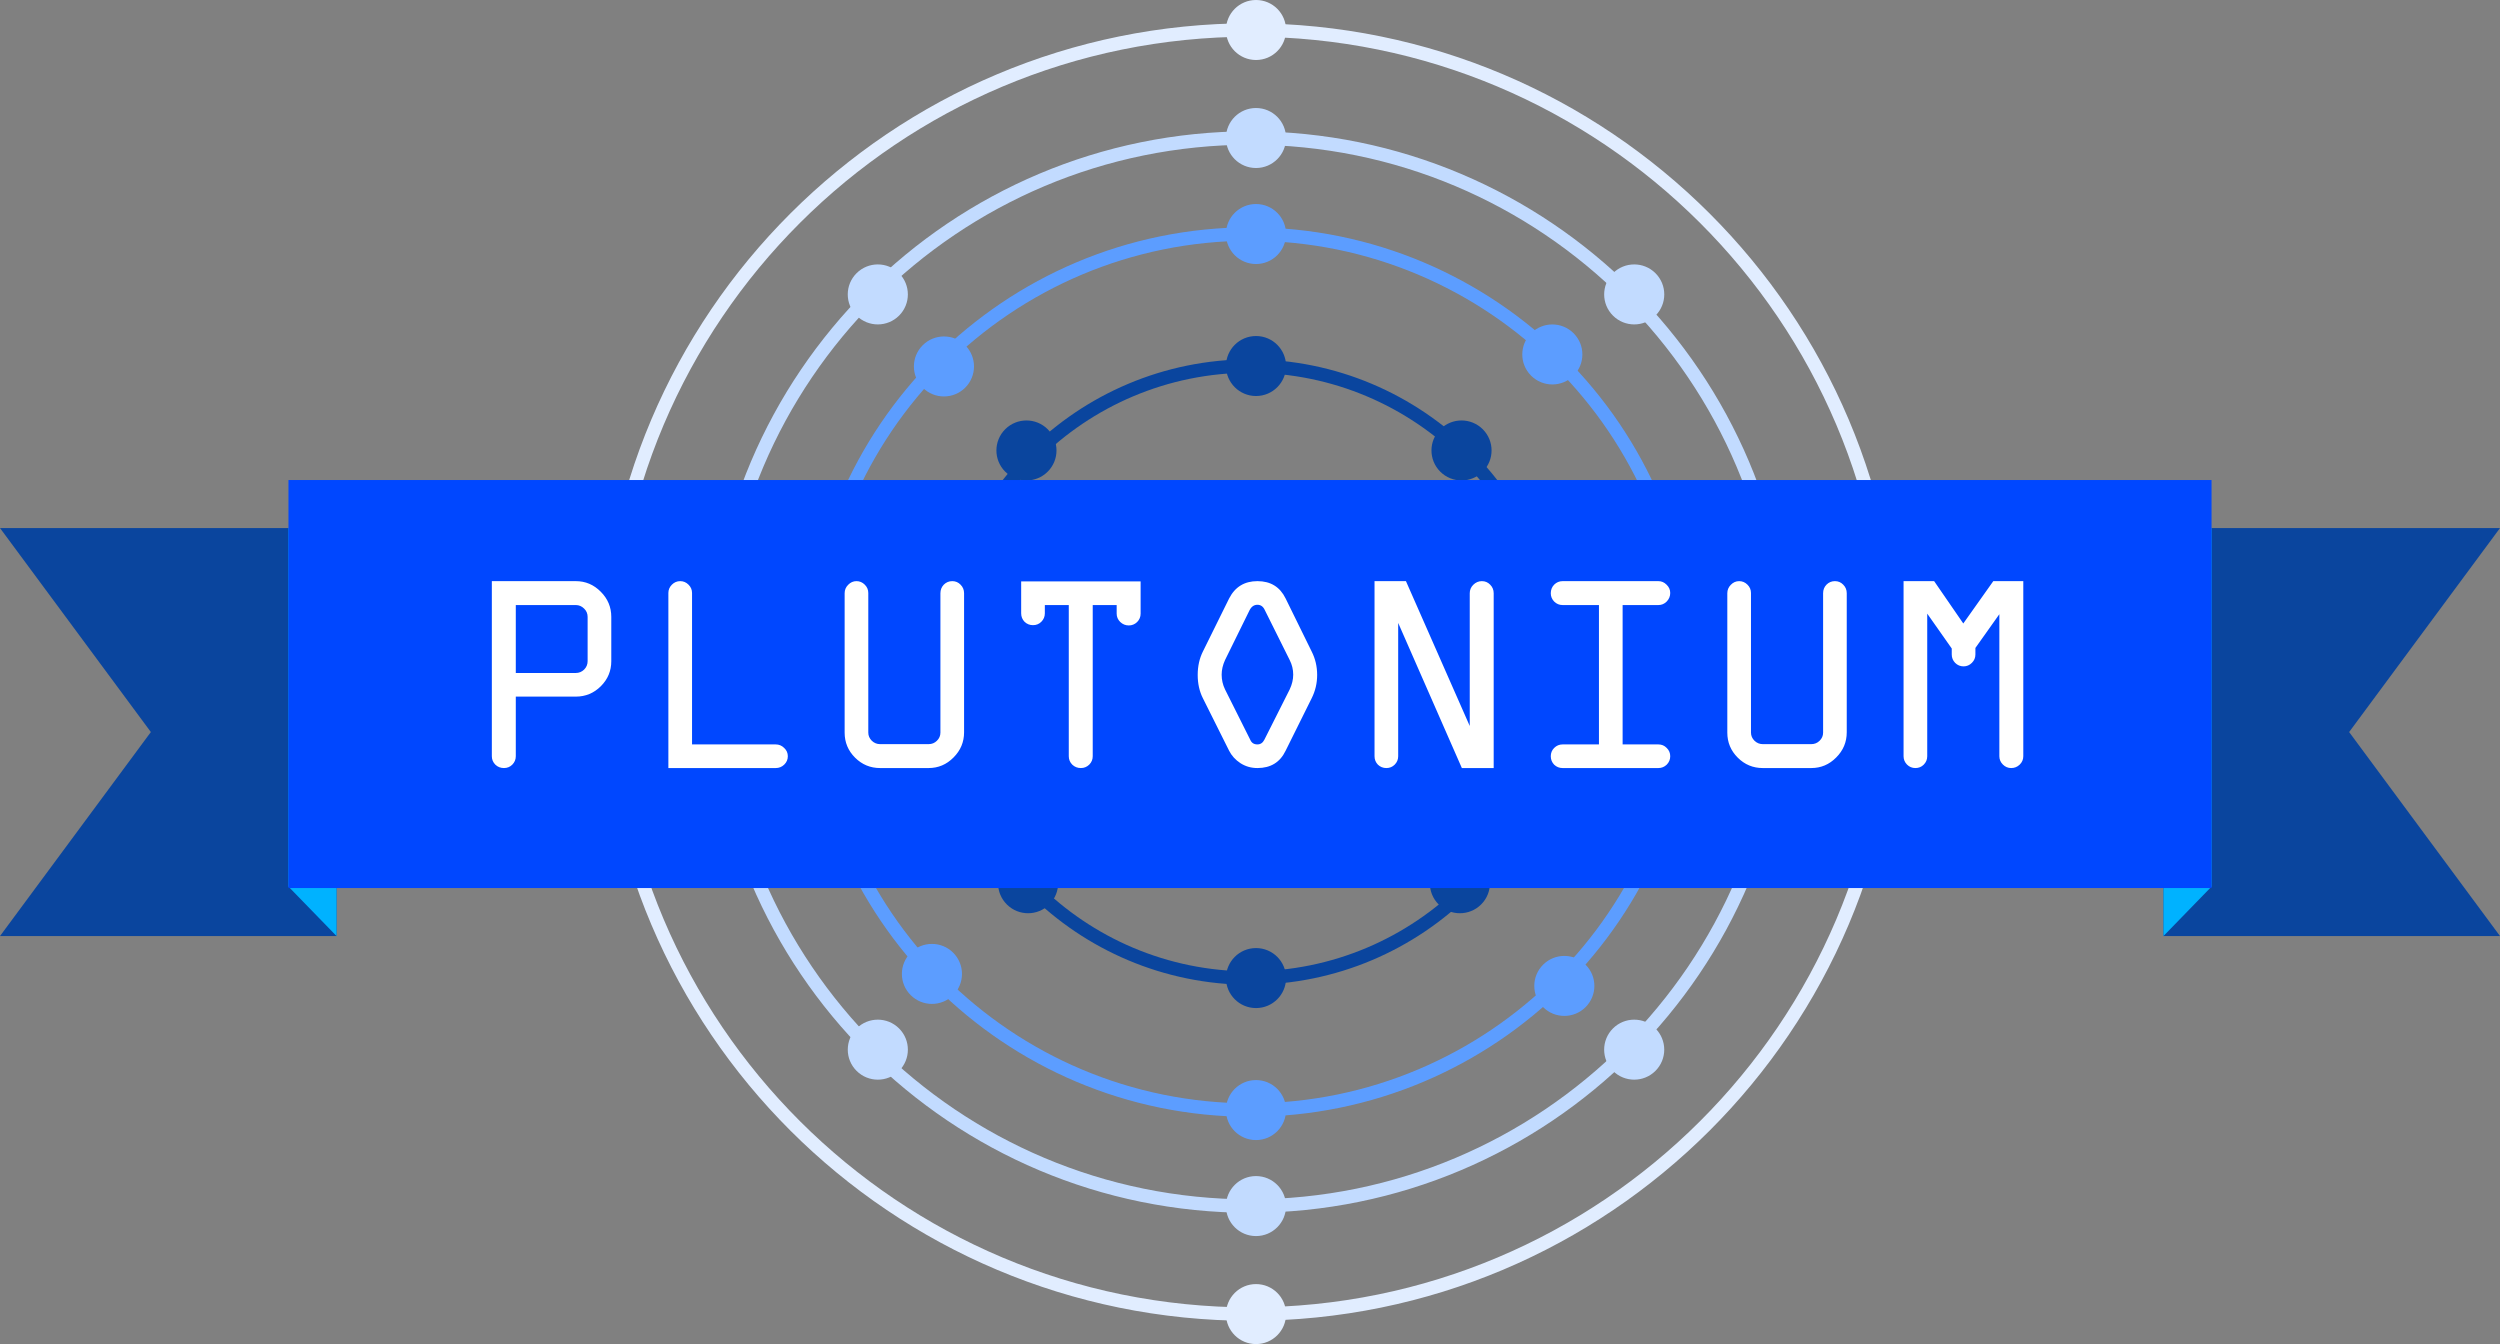 
<svg width="186" height="100" viewBox="0 0 186 100" fill="none" xmlns="http://www.w3.org/2000/svg">
<rect x="0" y="0" width="186" height="100" fill="#808080" stroke="none"/>
<g clip-path="url(#clip0)">
<path d="M93.448 29.464C94.683 29.464 95.683 28.465 95.683 27.232C95.683 25.999 94.683 25 93.448 25C92.213 25 91.212 25.999 91.212 27.232C91.212 28.465 92.213 29.464 93.448 29.464Z" fill="#0A459E"/>
<path d="M93.448 75C94.683 75 95.683 74.001 95.683 72.768C95.683 71.535 94.683 70.536 93.448 70.536C92.213 70.536 91.212 71.535 91.212 72.768C91.212 74.001 92.213 75 93.448 75Z" fill="#0A459E"/>
<path d="M107.156 35.092C108.029 35.964 109.445 35.964 110.318 35.092C111.191 34.221 111.191 32.807 110.318 31.936C109.445 31.064 108.029 31.064 107.156 31.936C106.283 32.807 106.283 34.221 107.156 35.092Z" fill="#0A459E"/>
<path d="M74.908 67.291C75.781 68.163 77.197 68.163 78.07 67.291C78.943 66.419 78.943 65.006 78.07 64.134C77.197 63.262 75.781 63.262 74.908 64.134C74.035 65.006 74.035 66.419 74.908 67.291Z" fill="#0A459E"/>
<path d="M113.567 49.554C113.567 50.786 114.567 51.786 115.802 51.786C117.037 51.786 118.038 50.786 118.038 49.554C118.038 48.321 117.037 47.321 115.802 47.321C114.567 47.321 113.567 48.321 113.567 49.554Z" fill="#0A459E"/>
<path d="M67.96 49.554C67.96 50.786 68.961 51.786 70.196 51.786C71.431 51.786 72.431 50.786 72.431 49.554C72.431 48.321 71.431 47.321 70.196 47.321C68.961 47.321 67.96 48.321 67.96 49.554Z" fill="#0A459E"/>
<path d="M107.035 64.134C106.162 65.006 106.162 66.419 107.035 67.291C107.908 68.163 109.324 68.163 110.197 67.291C111.07 66.419 111.07 65.006 110.197 64.134C109.324 63.263 107.908 63.263 107.035 64.134Z" fill="#0A459E"/>
<path d="M74.787 31.936C73.915 32.807 73.915 34.221 74.787 35.092C75.661 35.964 77.076 35.964 77.949 35.092C78.822 34.221 78.822 32.807 77.949 31.936C77.076 31.064 75.661 31.064 74.787 31.936Z" fill="#0A459E"/>
<path d="M93 72.768C105.593 72.768 115.803 62.574 115.803 50C115.803 37.426 105.593 27.232 93 27.232C80.406 27.232 70.197 37.426 70.197 50C70.197 62.574 80.406 72.768 93 72.768Z" stroke="#0A459E"/>
<path d="M92.999 82.589C111.025 82.589 125.638 67.999 125.638 50C125.638 32.001 111.025 17.411 92.999 17.411C74.973 17.411 60.36 32.001 60.36 50C60.36 67.999 74.973 82.589 92.999 82.589Z" stroke="#5C9DFF"/>
<path d="M93.446 80.357C92.211 80.357 91.21 81.356 91.21 82.589C91.21 83.822 92.211 84.821 93.446 84.821C94.681 84.821 95.681 83.822 95.681 82.589C95.681 81.356 94.681 80.357 93.446 80.357Z" fill="#5C9DFF"/>
<path d="M93.446 15.179C92.211 15.179 91.21 16.178 91.21 17.411C91.21 18.643 92.211 19.643 93.446 19.643C94.681 19.643 95.681 18.643 95.681 17.411C95.681 16.178 94.681 15.179 93.446 15.179Z" fill="#5C9DFF"/>
<path d="M70.916 70.881C70.043 70.009 68.628 70.009 67.755 70.881C66.882 71.753 66.882 73.166 67.755 74.038C68.628 74.909 70.043 74.909 70.916 74.038C71.79 73.166 71.79 71.753 70.916 70.881Z" fill="#5C9DFF"/>
<path d="M117.074 24.793C116.201 23.921 114.786 23.921 113.913 24.793C113.04 25.664 113.04 27.078 113.913 27.949C114.786 28.821 116.201 28.821 117.074 27.949C117.947 27.078 117.947 25.664 117.074 24.793Z" fill="#5C9DFF"/>
<path d="M71.811 28.842C72.684 27.971 72.684 26.557 71.811 25.686C70.938 24.814 69.522 24.814 68.649 25.686C67.776 26.557 67.776 27.971 68.649 28.842C69.522 29.714 70.938 29.714 71.811 28.842Z" fill="#5C9DFF"/>
<path d="M117.967 74.93C118.84 74.059 118.84 72.645 117.967 71.774C117.094 70.902 115.679 70.902 114.806 71.774C113.933 72.645 113.933 74.059 114.806 74.93C115.679 75.802 117.094 75.802 117.967 74.93Z" fill="#5C9DFF"/>
<path d="M62.596 49.554C62.596 48.321 61.595 47.321 60.361 47.321C59.126 47.321 58.125 48.321 58.125 49.554C58.125 50.786 59.126 51.786 60.361 51.786C61.595 51.786 62.596 50.786 62.596 49.554Z" fill="#5C9DFF"/>
<path d="M127.874 49.554C127.874 48.321 126.874 47.321 125.639 47.321C124.404 47.321 123.403 48.321 123.403 49.554C123.403 50.786 124.404 51.786 125.639 51.786C126.874 51.786 127.874 50.786 127.874 49.554Z" fill="#5C9DFF"/>
<path d="M93 89.732C114.977 89.732 132.793 71.944 132.793 50C132.793 28.057 114.977 10.268 93 10.268C71.022 10.268 53.206 28.057 53.206 50C53.206 71.944 71.022 89.732 93 89.732Z" stroke="#C2DBFF"/>
<path d="M93.446 87.5C92.211 87.5 91.21 88.499 91.21 89.732C91.21 90.965 92.211 91.964 93.446 91.964C94.681 91.964 95.681 90.965 95.681 89.732C95.681 88.499 94.681 87.5 93.446 87.5Z" fill="#C2DBFF"/>
<path d="M93.446 8.036C92.211 8.036 91.21 9.035 91.21 10.268C91.21 11.501 92.211 12.5 93.446 12.5C94.681 12.5 95.681 11.501 95.681 10.268C95.681 9.035 94.681 8.036 93.446 8.036Z" fill="#C2DBFF"/>
<path d="M55.89 50C55.89 48.767 54.889 47.768 53.654 47.768C52.42 47.768 51.419 48.767 51.419 50C51.419 51.233 52.42 52.232 53.654 52.232C54.889 52.232 55.89 51.233 55.89 50Z" fill="#C2DBFF"/>
<path d="M135.477 50C135.477 48.767 134.476 47.768 133.242 47.768C132.007 47.768 131.006 48.767 131.006 50C131.006 51.233 132.007 52.232 133.242 52.232C134.476 52.232 135.477 51.233 135.477 50Z" fill="#C2DBFF"/>
<path d="M66.89 23.483C67.763 22.612 67.763 21.198 66.89 20.327C66.017 19.455 64.601 19.455 63.728 20.327C62.855 21.198 62.855 22.612 63.728 23.483C64.601 24.355 66.017 24.355 66.89 23.483Z" fill="#C2DBFF"/>
<path d="M123.165 79.673C124.038 78.802 124.038 77.388 123.165 76.516C122.292 75.645 120.877 75.645 120.004 76.516C119.131 77.388 119.131 78.802 120.004 79.673C120.877 80.545 122.292 80.545 123.165 79.673Z" fill="#C2DBFF"/>
<path d="M120.005 23.483C120.878 24.355 122.294 24.355 123.167 23.483C124.04 22.612 124.04 21.198 123.167 20.327C122.294 19.455 120.878 19.455 120.005 20.327C119.132 21.198 119.132 22.612 120.005 23.483Z" fill="#C2DBFF"/>
<path d="M63.729 79.673C64.602 80.545 66.018 80.545 66.891 79.673C67.764 78.802 67.764 77.388 66.891 76.516C66.018 75.645 64.602 75.645 63.729 76.516C62.856 77.388 62.856 78.802 63.729 79.673Z" fill="#C2DBFF"/>
<path d="M93.001 97.768C119.423 97.768 140.842 76.381 140.842 50C140.842 23.619 119.423 2.232 93.001 2.232C66.579 2.232 45.159 23.619 45.159 50C45.159 76.381 66.579 97.768 93.001 97.768Z" stroke="#E1EDFF"/>
<path d="M93.448 4.464C94.683 4.464 95.683 3.465 95.683 2.232C95.683 0.999 94.683 0 93.448 0C92.213 0 91.212 0.999 91.212 2.232C91.212 3.465 92.213 4.464 93.448 4.464Z" fill="#E1EDFF"/>
<path d="M93.448 100C94.683 100 95.683 99.001 95.683 97.768C95.683 96.535 94.683 95.536 93.448 95.536C92.213 95.536 91.212 96.535 91.212 97.768C91.212 99.001 92.213 100 93.448 100Z" fill="#E1EDFF"/>
<path d="M25.038 69.643H0L11.224 54.464L0 39.286H25.038V69.643Z" fill="#0A459E"/>
<path d="M21.462 65.963L25.039 69.643V39.286H21.462V65.963Z" fill="#00B2FF"/>
<path d="M160.962 39.286H186.001L174.776 54.464L186.001 69.643H160.962V39.286Z" fill="#0A459E"/>
<path d="M164.539 65.963L160.962 69.643V39.286H164.539V65.963Z" fill="#00B2FF"/>
<path d="M164.539 35.714H21.462V66.071H164.539V35.714Z" fill="#0047FF"/>
<path d="M36.593 56.264V43.237H42.839C43.559 43.237 44.177 43.499 44.694 44.022C45.218 44.545 45.48 45.169 45.48 45.895V49.191C45.48 49.916 45.221 50.537 44.704 51.053C44.187 51.569 43.566 51.828 42.839 51.828H38.375V56.264C38.375 56.508 38.287 56.717 38.113 56.892C37.945 57.059 37.739 57.143 37.494 57.143C37.243 57.143 37.03 57.059 36.855 56.892C36.681 56.717 36.593 56.508 36.593 56.264ZM38.375 50.07H42.839C43.076 50.07 43.282 49.986 43.457 49.819C43.632 49.644 43.719 49.435 43.719 49.191V45.895C43.719 45.651 43.632 45.445 43.457 45.278C43.282 45.103 43.076 45.016 42.839 45.016H38.375V50.07ZM49.727 57.143V44.116C49.727 43.879 49.815 43.673 49.989 43.499C50.164 43.324 50.37 43.237 50.608 43.237C50.845 43.237 51.051 43.324 51.226 43.499C51.401 43.673 51.488 43.879 51.488 44.116V55.385H57.713C57.957 55.385 58.167 55.472 58.342 55.647C58.523 55.814 58.614 56.02 58.614 56.264C58.614 56.508 58.523 56.717 58.342 56.892C58.167 57.059 57.957 57.143 57.713 57.143H49.727ZM62.841 54.506V44.137C62.841 43.893 62.928 43.684 63.103 43.509C63.278 43.328 63.484 43.237 63.721 43.237C63.959 43.237 64.165 43.324 64.339 43.499C64.514 43.673 64.601 43.879 64.601 44.116V54.506C64.601 54.736 64.689 54.939 64.863 55.113C65.038 55.28 65.244 55.364 65.482 55.364H69.087C69.331 55.364 69.537 55.28 69.705 55.113C69.879 54.946 69.967 54.743 69.967 54.506V44.137C69.967 43.886 70.051 43.673 70.218 43.499C70.393 43.324 70.603 43.237 70.847 43.237C71.092 43.237 71.298 43.324 71.465 43.499C71.64 43.673 71.727 43.886 71.727 44.137V54.485C71.727 55.211 71.465 55.835 70.941 56.358C70.424 56.881 69.806 57.143 69.087 57.143H65.482C64.755 57.143 64.133 56.885 63.616 56.369C63.099 55.852 62.841 55.232 62.841 54.506ZM75.975 45.633V43.258H84.862V45.654C84.862 45.898 84.774 46.108 84.6 46.282C84.425 46.449 84.219 46.533 83.981 46.533C83.737 46.533 83.524 46.446 83.342 46.272C83.168 46.097 83.08 45.891 83.08 45.654V45.016H81.299V56.264C81.299 56.508 81.211 56.717 81.037 56.892C80.862 57.059 80.656 57.143 80.418 57.143C80.167 57.143 79.954 57.059 79.779 56.892C79.605 56.717 79.517 56.508 79.517 56.264V45.016H77.736V45.633C77.736 45.877 77.648 46.087 77.474 46.261C77.306 46.429 77.1 46.512 76.855 46.512C76.611 46.512 76.401 46.429 76.227 46.261C76.059 46.087 75.975 45.877 75.975 45.633ZM95.649 44.524L97.587 48.469C97.86 49.006 97.996 49.589 97.996 50.216C97.996 50.83 97.86 51.409 97.587 51.953L95.649 55.856C95.236 56.714 94.538 57.143 93.552 57.143C93.085 57.143 92.662 57.021 92.284 56.777C91.914 56.532 91.635 56.226 91.447 55.856L89.497 51.953C89.239 51.444 89.109 50.865 89.109 50.216C89.109 49.568 89.239 48.985 89.497 48.469L91.447 44.524C91.887 43.666 92.588 43.237 93.552 43.237C94.531 43.237 95.229 43.666 95.649 44.524ZM92.966 45.403L91.143 49.107C90.974 49.477 90.891 49.84 90.891 50.195C90.891 50.579 90.974 50.945 91.143 51.294L93.019 55.04C93.116 55.27 93.294 55.385 93.552 55.385C93.776 55.385 93.948 55.27 94.066 55.04L95.953 51.294C96.127 50.924 96.215 50.558 96.215 50.195C96.215 49.812 96.127 49.449 95.953 49.107L94.108 45.403C93.989 45.131 93.804 44.995 93.552 44.995C93.301 44.995 93.105 45.131 92.966 45.403ZM111.13 44.137V57.143H108.762L104.025 46.345V56.264C104.025 56.508 103.938 56.717 103.763 56.892C103.596 57.059 103.39 57.143 103.145 57.143C102.901 57.143 102.691 57.059 102.516 56.892C102.348 56.717 102.265 56.508 102.265 56.264V43.237H104.602L109.349 54.014V44.137C109.349 43.893 109.436 43.684 109.611 43.509C109.793 43.328 110.005 43.237 110.25 43.237C110.495 43.237 110.7 43.324 110.868 43.499C111.043 43.673 111.13 43.886 111.13 44.137ZM116.258 43.237H123.384C123.615 43.237 123.818 43.324 123.992 43.499C124.174 43.673 124.265 43.879 124.265 44.116C124.265 44.36 124.177 44.573 124.003 44.754C123.828 44.929 123.622 45.016 123.384 45.016H120.723V55.385H123.384C123.629 55.385 123.835 55.472 124.003 55.647C124.177 55.814 124.265 56.02 124.265 56.264C124.265 56.508 124.177 56.717 124.003 56.892C123.828 57.059 123.622 57.143 123.384 57.143H116.258C116.014 57.143 115.805 57.059 115.629 56.892C115.462 56.717 115.378 56.508 115.378 56.264C115.378 56.02 115.462 55.814 115.629 55.647C115.805 55.472 116.014 55.385 116.258 55.385H118.962V45.016H116.258C116.014 45.016 115.805 44.929 115.629 44.754C115.462 44.58 115.378 44.374 115.378 44.137C115.378 43.886 115.462 43.673 115.629 43.499C115.805 43.324 116.014 43.237 116.258 43.237ZM128.512 54.506V44.137C128.512 43.893 128.6 43.684 128.774 43.509C128.949 43.328 129.155 43.237 129.392 43.237C129.63 43.237 129.836 43.324 130.011 43.499C130.186 43.673 130.273 43.879 130.273 44.116V54.506C130.273 54.736 130.36 54.939 130.535 55.113C130.71 55.28 130.915 55.364 131.153 55.364H134.758C135.003 55.364 135.208 55.28 135.377 55.113C135.551 54.946 135.639 54.743 135.639 54.506V44.137C135.639 43.886 135.722 43.673 135.89 43.499C136.064 43.324 136.274 43.237 136.519 43.237C136.763 43.237 136.969 43.324 137.136 43.499C137.312 43.673 137.398 43.886 137.398 44.137V54.485C137.398 55.211 137.136 55.835 136.612 56.358C136.096 56.881 135.478 57.143 134.758 57.143H131.153C130.427 57.143 129.805 56.885 129.288 56.369C128.771 55.852 128.512 55.232 128.512 54.506ZM145.21 48.699V48.249L143.386 45.654V56.264C143.386 56.508 143.299 56.717 143.124 56.892C142.957 57.059 142.75 57.143 142.506 57.143C142.261 57.143 142.052 57.056 141.878 56.881C141.71 56.707 141.625 56.501 141.625 56.264V43.237H143.9L146.069 46.387L148.301 43.237H150.533V56.264C150.533 56.508 150.443 56.717 150.261 56.892C150.086 57.059 149.877 57.143 149.632 57.143C149.395 57.143 149.188 57.056 149.014 56.881C148.839 56.707 148.752 56.501 148.752 56.264V45.696L146.97 48.207V48.699C146.97 48.936 146.883 49.142 146.708 49.316C146.534 49.491 146.327 49.578 146.089 49.578C145.845 49.578 145.636 49.491 145.461 49.316C145.294 49.142 145.21 48.936 145.21 48.699Z" fill="white"/>
</g>
<defs>
<clipPath id="clip0">
<rect width="186" height="100" fill="white"/>
</clipPath>
</defs>
</svg>
